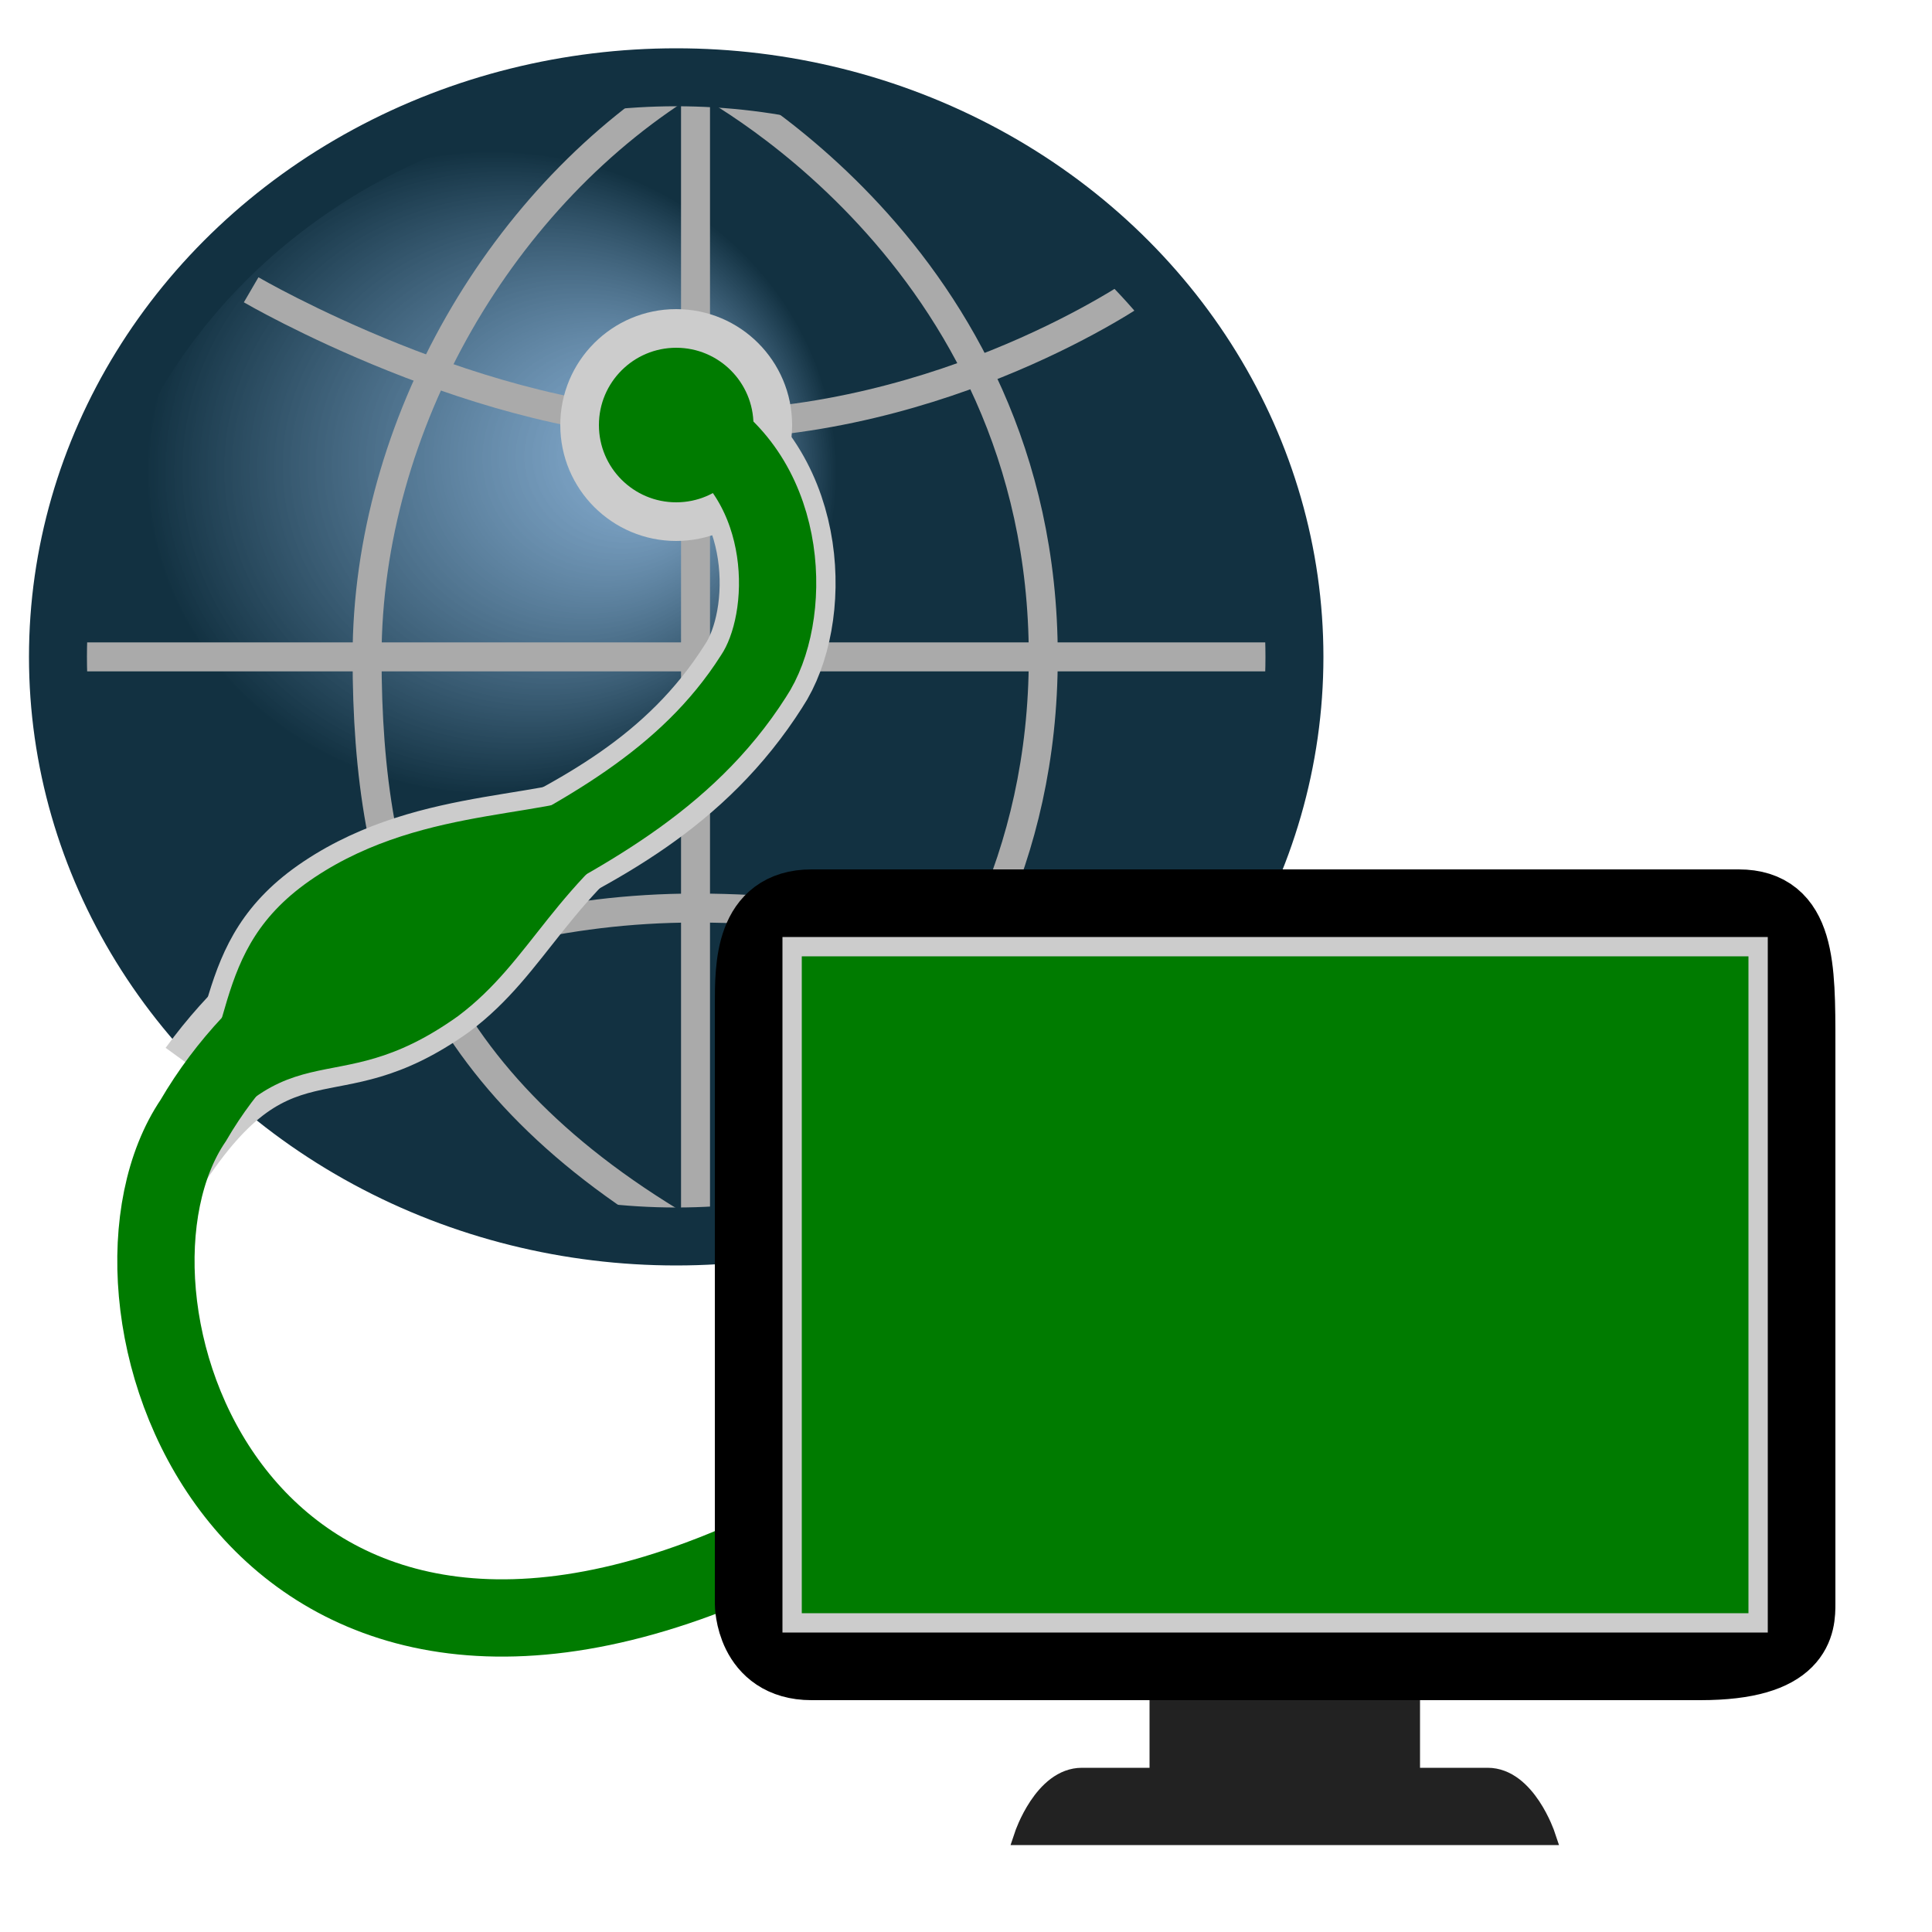 <?xml version="1.0" encoding="UTF-8"?>
<svg xmlns="http://www.w3.org/2000/svg" xmlns:xlink="http://www.w3.org/1999/xlink" version="1.1" height="100" width="100">
  <defs>
    <linearGradient id="LG1">
      <stop style="stop-color:#123141;stop-opacity:1;" offset="1"/>
      <stop style="stop-color:#679BCB;stop-opacity:1;" offset="0"/>
    </linearGradient>
    <radialGradient id="RG1" cx="35%" cy="34%" fx="50%" fy="32%" r="28%">
      <stop style="stop-color:rgb(103,155,203);stop-opacity:0.75;" offset="0%"/>
      <stop style="stop-color:rgb(18,49,65);stop-opacity:1;" offset="100%"/>
    </radialGradient>
  </defs>
  
  <ellipse cx="35" cy="34" rx="32" ry="30" style="fill:url(#RG1);fill-opacity:1;fill-rule:nonzero"/>
  <g style="fill:none;stroke:#aaaaaa;stroke-width:1.5px;stroke-linecap:butt;" >
    <path d="M 36,64 C 22,56 19,46 19,34 19,22 26,10 36,4 l 0,60 C 36,64 54,55 54,34 54,13 36,4 36,4" />
    <path d="m 4,34 63,0 0,0"/>
    <path d="m 13,15 c 0,0 12,7 23,7 13,0 23,-7 23,-7"/>
    <path d="m 13,54 c 0,0 9,-7 23,-7 16,0 23,7 23,7"/>
  </g>
  <ellipse cx="35" cy="34" rx="32" ry="30" style="stroke-width:3;stroke:#123141;fill:none;"/>

  <path style="fill:none;stroke:#cccccc;stroke-width:6;" d="M 11,56 C 19,45 32,46 39,35 41,32 41,25 36,22"/>
  <ellipse cx="35" cy="22" rx="5" ry="5" style="fill:#007B00;stroke:#cccccc;stroke-width:2"/>
  <path style="fill:#007B00;stroke:#cccccc;stroke-width:1" d="m 32,40 c -3,2 -10,1 -16,5 -6,4 -4,9 -7.8,14 -0.4,3 -2.6,7 1.3,3 5.5,-9 7.5,-4 14.5,-9 4,-3 5,-7 11,-11 3,-4 0,-4 -3,-2 z"/>
  <path style="fill:none;stroke:#007B00;stroke-width:4;" d="M 38,81 C 12,92 3.9,67 10,58 17,46 32,46 39,35 41,32 41,25 36,22"/>

  <path style="fill:#222222;stroke:#222222" d="m 60,87 0,5 c 0,0 -3,0 -4,0 -2,0 -3,3 -3,3 1,0 26,0 27,0 0,0 -1,-3 -3,-3 -1,0 -4,0 -4,0 l 0,-5"/>
  <path style="fill:none;stroke:#000000;stroke-width:4px;stroke-linecap:butt" d="m 39,83 c 0,-8 0,-25 0,-31 0,-2 0,-5 3,-5 6,0 45,0 48,0 3,0 3,3 3,7 0,6 0,26 0,29 0,1 0,3 -5,3 -3,0 -43,0 -46,0 -3,0 -3,-3 -3,-3 z"/>
  <path style="fill:#007B00;stroke:#cccccc" d="m 41,49 50,0 0,35 -50,0 z"/>

</svg>
